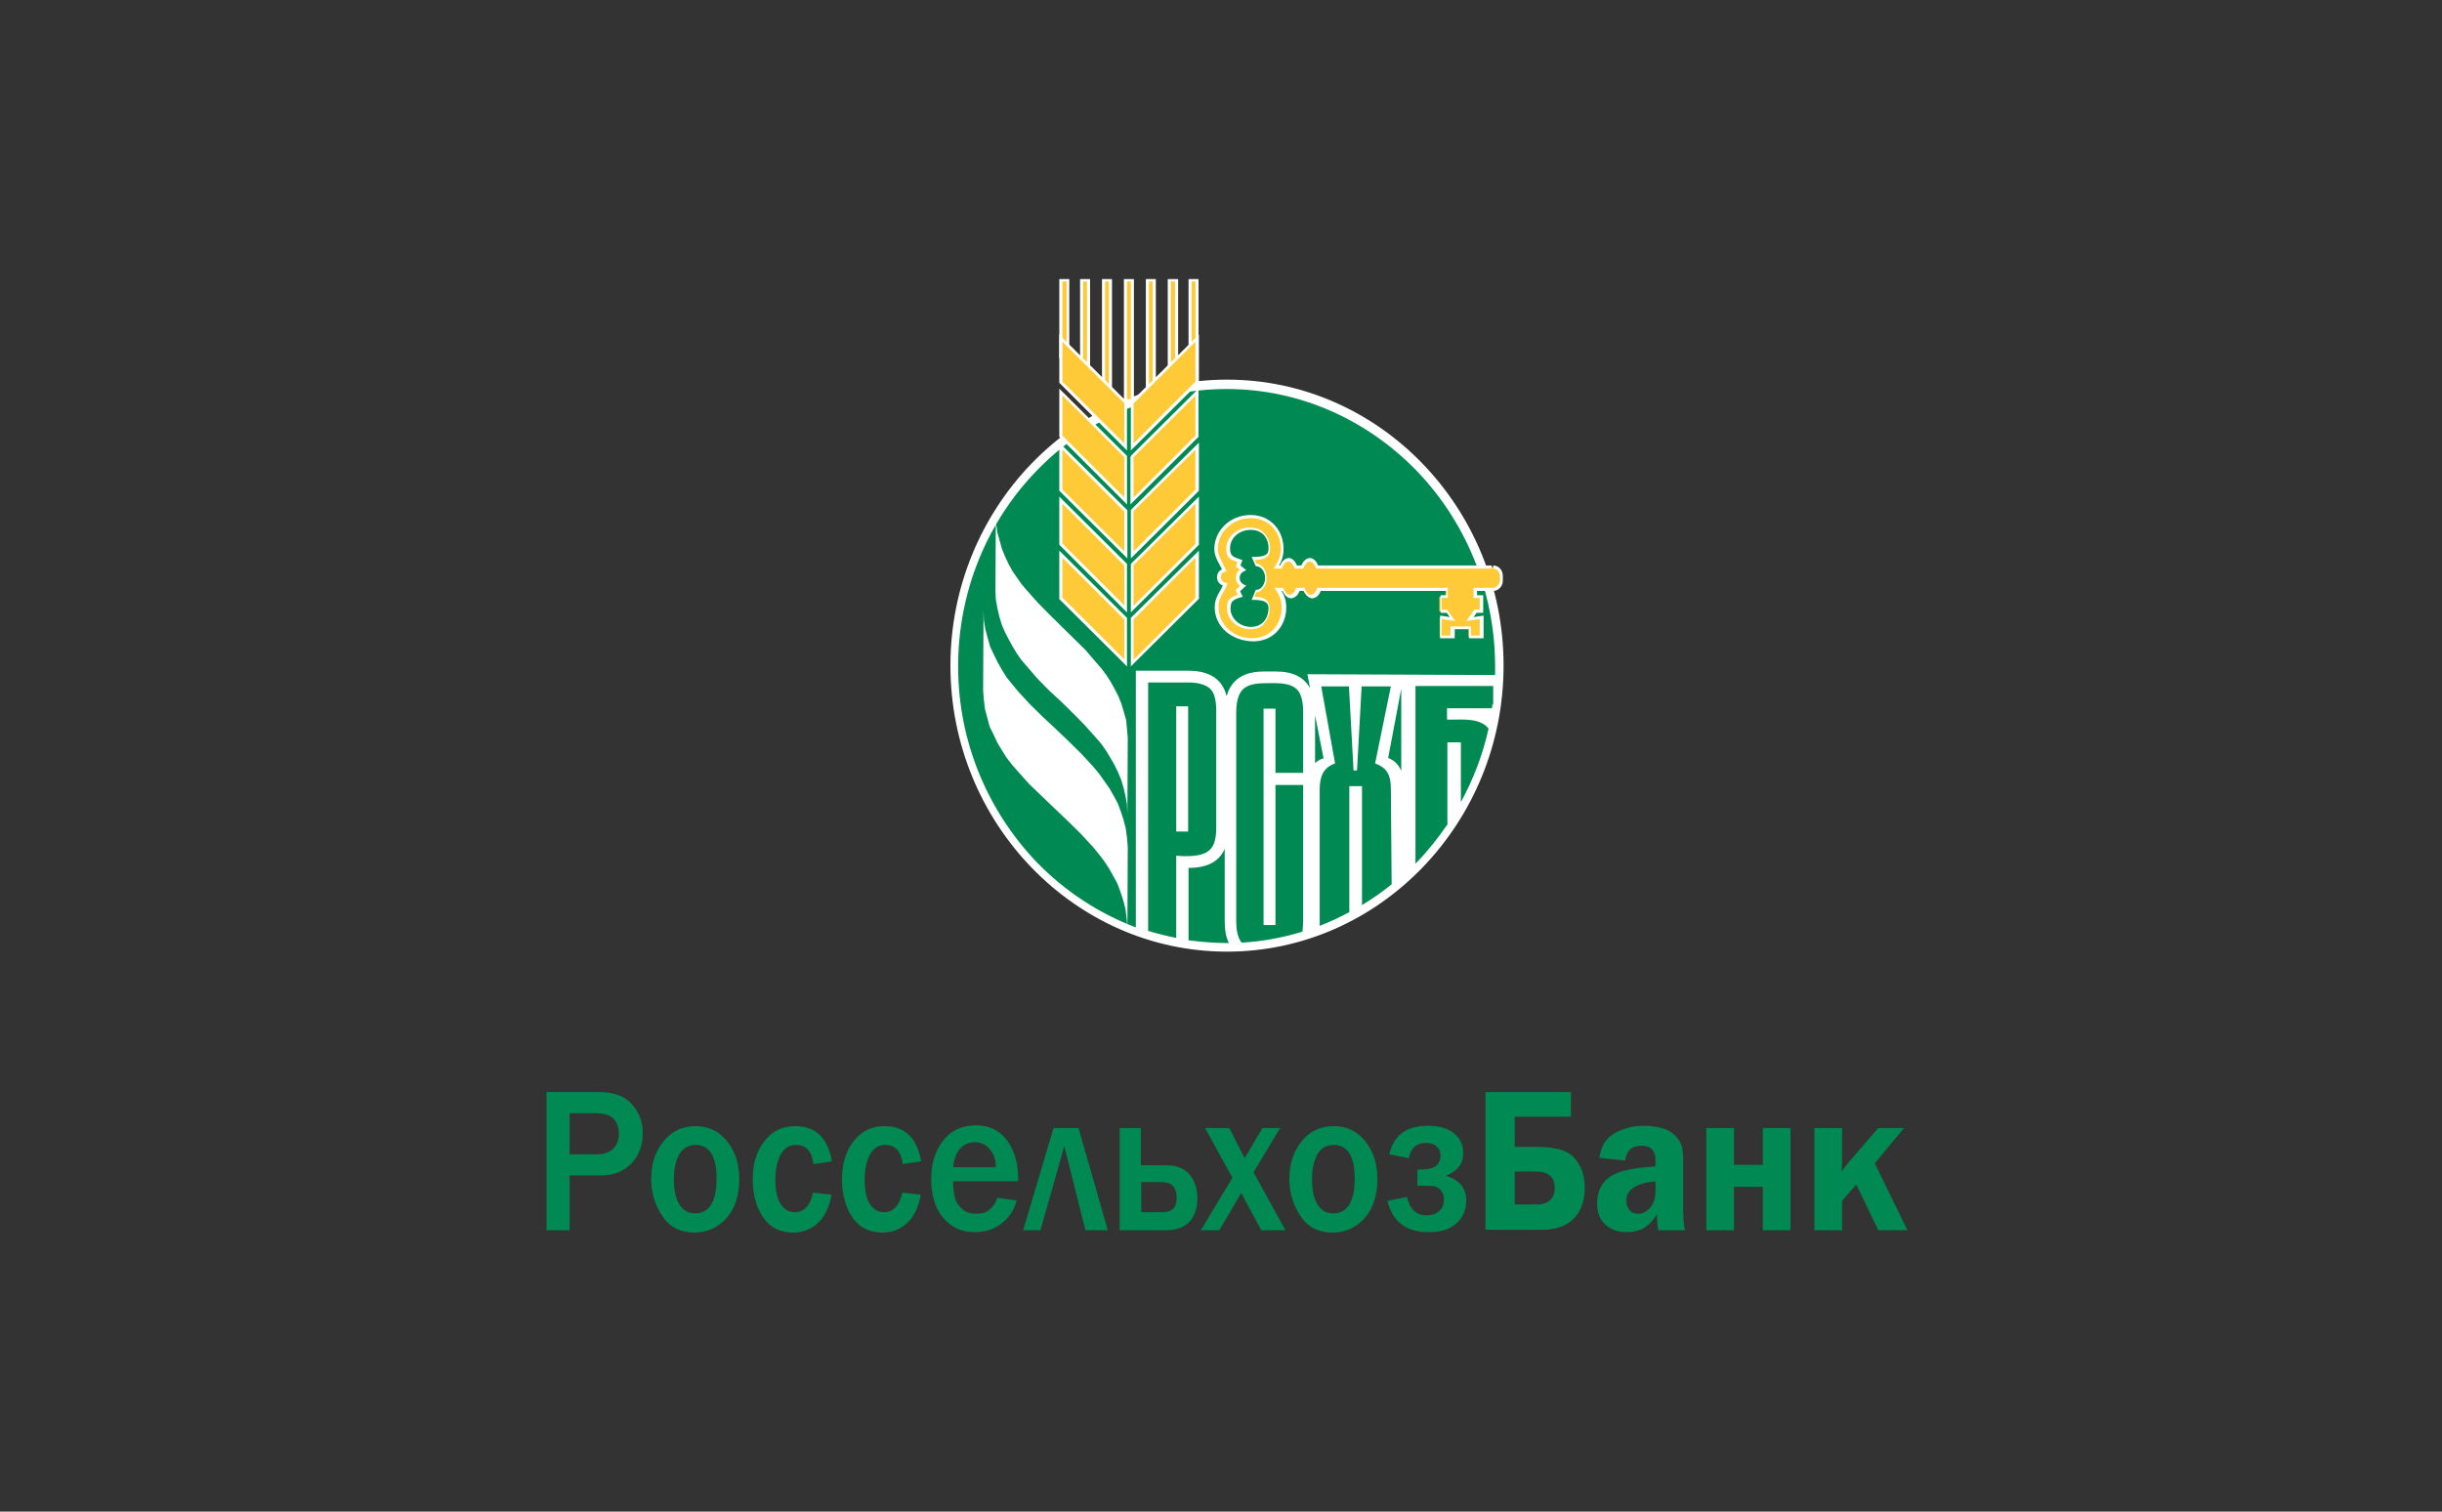 <svg width="210" height="130" viewBox="0 0 210 130" fill="none" xmlns="http://www.w3.org/2000/svg">
<rect x="0" y="0" width="210" height="130" fill="#333333" stroke="none"/>
<g clip-path="url(#clip0_404_10506)">
<path d="M105.516 81.471C118.416 81.471 128.935 70.569 128.935 57.244C128.935 43.886 118.416 33.018 105.516 33.018C92.615 33.018 82.096 43.886 82.096 57.244C82.063 70.569 92.582 81.471 105.516 81.471Z" fill="#008952"/>
<path d="M105.516 32.648C92.417 32.648 81.732 43.684 81.732 57.244C81.732 70.771 92.417 81.841 105.516 81.841C118.615 81.841 129.3 70.771 129.3 57.244C129.3 43.684 118.615 32.648 105.516 32.648ZM101.15 73.597V80.663C100.323 80.495 99.529 80.293 98.735 80.057V58.691H102.175C103.068 58.691 103.697 58.893 104.061 59.229C104.425 59.566 104.59 60.205 104.59 61.114V71.174C104.59 72.083 104.425 72.722 104.061 73.059C103.498 73.631 102.506 73.631 101.679 73.631C101.481 73.597 101.315 73.597 101.15 73.597ZM105.516 81.1C104.391 81.1 103.267 80.999 102.208 80.865V74.64C103.796 74.64 104.855 74.102 105.318 72.991V79.183C105.318 79.957 105.417 80.596 105.682 81.1C105.615 81.1 105.549 81.1 105.516 81.1ZM112.066 66.464H109.684V60.945H108.659V79.553H109.684V67.507H112.066V79.183C112.066 79.553 112.033 79.856 112 80.125C110.346 80.629 108.592 80.966 106.773 81.067C106.376 80.562 106.31 79.822 106.31 79.183V61.282C106.31 60.34 106.509 59.7 106.839 59.33C107.17 58.96 107.799 58.758 108.692 58.758C109.585 58.758 110.908 58.624 111.57 59.33C111.9 59.7 112.066 60.34 112.066 61.282V66.464ZM119.674 76.053C118.88 76.693 118.02 77.298 117.127 77.837V67.608H116.035V78.442C115.208 78.88 114.381 79.284 113.488 79.62V67.91C113.488 66.834 113.753 66.026 114.811 65.656L113.62 59.027H116.002L116.399 66.262H116.697L117.094 59.027H119.608L118.252 65.656C119.376 66.06 119.608 66.766 119.608 67.91L119.674 76.053ZM113.091 65.622V61.517L113.819 65.219C113.521 65.286 113.29 65.454 113.091 65.622ZM120.501 66.295C120.302 65.824 119.972 65.421 119.376 65.185L120.501 59.229V66.295ZM128.341 60.575C128.341 60.676 128.307 60.777 128.307 60.912H124.437V61.888H125.033C126.157 61.854 127.381 61.854 128.01 62.661C127.514 64.916 126.687 67.036 125.628 68.987V63.839H124.47V70.905C123.676 72.049 122.816 73.16 121.857 74.135C121.824 74.169 121.758 74.236 121.725 74.27V58.994H128.407V60.575H128.341ZM112.43 57.984L112.661 59.196C112.132 58.22 111.173 57.749 109.717 57.749H108.692C106.939 57.749 105.88 58.455 105.483 59.869C105.119 58.388 103.995 57.681 102.175 57.681H97.676V79.755C94.468 78.543 91.557 76.625 89.175 74.169C85.007 69.828 82.394 63.873 82.394 57.311C82.394 50.75 84.974 44.761 89.175 40.454C93.343 36.147 99.132 33.455 105.483 33.455C111.834 33.455 117.59 36.147 121.791 40.454C125.959 44.761 128.572 50.75 128.572 57.311C128.572 57.547 128.572 57.816 128.572 58.052L112.43 57.984ZM101.15 71.511H102.175V60.743H101.15V71.511Z" fill="white"/>
<path d="M85.637 44.29L85.67 45.064L85.769 45.804L85.967 46.511L86.166 47.217L86.43 47.857L86.728 48.496L87.059 49.102L87.456 49.674L87.853 50.246L88.316 50.784L89.275 51.861L90.268 52.87L91.293 53.88L92.319 54.889L93.344 55.899L94.27 56.975L94.733 57.514L95.163 58.086L95.527 58.658L95.858 59.263L96.189 59.903L96.453 60.576L96.652 61.249L96.85 61.955L96.916 62.696L96.983 63.469L96.95 69.997L96.916 69.189L96.784 68.449L96.619 67.743L96.42 67.07L96.156 66.43L95.825 65.757L95.494 65.185L95.13 64.58L94.733 64.008L94.27 63.469L93.311 62.393L92.319 61.383L91.293 60.374L90.235 59.398L89.209 58.355L88.283 57.278L87.82 56.74L87.423 56.168L87.059 55.562L86.728 54.956L86.397 54.317L86.133 53.678L85.934 53.005L85.769 52.298L85.637 51.558L85.603 50.784L85.637 44.29Z" fill="white"/>
<path d="M84.578 52.533L84.611 53.374L84.743 54.148L84.942 54.889L85.14 55.595L85.471 56.302L85.802 56.975L86.166 57.614L86.563 58.253L87.026 58.825L87.522 59.431L88.547 60.541L89.639 61.618L90.797 62.695L91.921 63.772L93.013 64.848L94.039 65.959L94.535 66.564L94.965 67.17L95.395 67.776L95.759 68.415L96.123 69.088L96.387 69.795L96.619 70.501L96.817 71.275L96.916 72.049L96.983 72.856L96.95 79.754L96.883 78.947L96.784 78.173L96.586 77.399L96.354 76.692L96.089 75.986L95.726 75.313L95.362 74.674L94.965 74.068L94.502 73.462L94.005 72.856L92.98 71.746L91.855 70.636L90.764 69.593L89.639 68.516L88.514 67.439L87.489 66.295L86.993 65.723L86.53 65.118L86.133 64.478L85.769 63.873L85.438 63.166L85.107 62.493L84.909 61.753L84.71 61.013L84.611 60.239L84.545 59.397L84.578 52.533Z" fill="white"/>
<path d="M128.274 48.764H113.29C113.157 48.394 112.893 48.125 112.661 48.125C112.397 48.125 112.165 48.361 112.033 48.764H111.503C111.371 48.394 111.107 48.125 110.875 48.125C110.61 48.125 110.379 48.361 110.246 48.764H109.816C110.147 48.327 110.313 47.789 110.313 47.217C110.313 45.669 109.221 44.424 107.6 44.424C105.946 44.424 104.623 45.669 104.623 47.217C104.623 47.923 105.152 48.562 105.318 49.034C105.053 49.101 104.855 49.336 104.855 49.639C104.855 49.942 105.086 50.211 105.384 50.245C105.218 50.851 104.623 51.288 104.623 52.23C104.623 53.778 105.946 55.023 107.6 55.023C109.254 55.023 110.313 53.778 110.313 52.23C110.313 51.658 110.114 51.12 109.816 50.682H110.246C110.379 51.053 110.643 51.322 110.875 51.322C111.14 51.322 111.371 51.086 111.503 50.682H112.033C112.165 51.053 112.43 51.322 112.661 51.322C112.926 51.322 113.157 51.086 113.29 50.682H124.305V51.322H123.776V52.567H124.305L124.801 53.24L123.809 53.105V54.787H124.801V54.014H126.29V54.787H127.282V53.105L126.29 53.24L126.786 52.567H127.315V51.322H126.786V50.682H128.308C128.704 50.682 129.002 50.346 129.002 49.942V49.505C129.002 49.101 128.671 48.764 128.274 48.764ZM108.03 48.562C108.493 48.562 108.89 49.067 108.89 49.673C108.89 50.279 108.526 50.783 108.03 50.783L107.766 51.389C108.427 51.389 109.155 51.49 109.155 52.264C109.155 53.206 108.559 53.98 107.501 53.98C106.442 53.98 105.615 53.206 105.615 52.264C105.615 51.523 105.88 51.423 106.608 51.187L106.409 50.75L106.872 50.312C106.608 50.211 106.442 49.942 106.442 49.639C106.442 49.336 106.641 49.067 106.872 48.966L106.475 48.663L106.608 48.226C105.88 47.99 105.615 47.89 105.615 47.149C105.615 46.207 106.475 45.433 107.501 45.433C108.559 45.433 109.155 46.207 109.155 47.149C109.155 47.923 108.526 48.024 107.766 48.024L108.03 48.562Z" fill="#FFCA38"/>
<path d="M104.459 52.231C104.459 51.322 104.988 50.818 105.154 50.347C104.856 50.246 104.657 49.977 104.657 49.64C104.657 49.337 104.823 49.068 105.087 48.967C104.889 48.53 104.426 47.924 104.426 47.217C104.426 45.602 105.815 44.29 107.535 44.29C109.255 44.29 110.38 45.602 110.38 47.217C110.38 47.722 110.248 48.227 109.983 48.631H110.082C110.248 48.261 110.479 48.025 110.81 47.991C111.141 47.991 111.372 48.261 111.538 48.631H111.902C112.067 48.261 112.299 48.025 112.629 47.991C112.96 47.991 113.192 48.261 113.357 48.631H128.276V48.765V48.9H113.192L113.159 48.833C113.026 48.462 112.795 48.294 112.629 48.294C112.464 48.294 112.232 48.462 112.1 48.833L112.067 48.9H111.339L111.306 48.833C111.174 48.462 110.942 48.294 110.777 48.294C110.612 48.294 110.38 48.462 110.248 48.833L110.215 48.9H109.52L109.652 48.698C109.95 48.261 110.148 47.756 110.148 47.217C110.148 45.737 109.123 44.559 107.568 44.559C105.98 44.559 104.723 45.77 104.723 47.217C104.723 47.857 105.22 48.496 105.418 49.001L105.484 49.135L105.352 49.169C105.12 49.203 104.988 49.404 104.988 49.64C104.988 49.876 105.187 50.111 105.418 50.111L105.55 50.145L105.517 50.279C105.319 50.919 104.757 51.322 104.79 52.231C104.79 53.678 106.047 54.889 107.634 54.889C109.222 54.889 110.215 53.712 110.215 52.231C110.215 51.693 110.049 51.188 109.718 50.75L109.586 50.549H110.347L110.38 50.616C110.512 50.986 110.744 51.154 110.909 51.154C111.075 51.154 111.306 50.986 111.439 50.616L111.472 50.549H112.166L112.199 50.616C112.332 50.986 112.563 51.154 112.729 51.154C112.894 51.154 113.126 50.986 113.258 50.616L113.291 50.549H124.505V51.423H123.975V52.433H124.439L125.133 53.409L123.975 53.24V54.654H124.736V53.88H126.489V54.654H127.25V53.24L126.092 53.409L126.787 52.433H127.25V51.423H126.721V50.549H128.375C128.706 50.549 128.937 50.279 128.97 49.943V49.505C128.97 49.169 128.706 48.9 128.408 48.9V48.765V48.631C128.871 48.631 129.235 49.034 129.235 49.505V49.943C129.235 50.414 128.871 50.818 128.408 50.818H127.019V51.188H127.548V52.702H126.986L126.721 53.072L127.581 52.938V54.889H126.324V54.115H125.1V54.889H123.843V52.938L124.703 53.072L124.439 52.702H123.876V51.188H124.405V50.818H113.589C113.423 51.188 113.192 51.423 112.861 51.457C112.53 51.457 112.299 51.188 112.133 50.818H111.769C111.604 51.188 111.372 51.423 111.042 51.457C110.711 51.457 110.479 51.188 110.314 50.818H110.215C110.479 51.255 110.612 51.726 110.612 52.231C110.612 53.846 109.487 55.158 107.767 55.158C105.848 55.125 104.459 53.846 104.459 52.231ZM107.535 54.115C106.444 54.115 105.517 53.308 105.517 52.298C105.517 51.928 105.584 51.659 105.782 51.491C105.947 51.322 106.179 51.255 106.444 51.154L106.245 50.75L106.642 50.38C106.411 50.212 106.278 49.977 106.278 49.674C106.278 49.404 106.411 49.135 106.609 48.967L106.278 48.732L106.411 48.328C106.113 48.227 105.881 48.16 105.716 47.991C105.517 47.823 105.451 47.554 105.451 47.184C105.451 46.174 106.377 45.367 107.469 45.367C108.031 45.367 108.461 45.569 108.759 45.905C109.057 46.242 109.222 46.713 109.222 47.184C109.222 47.621 109.024 47.89 108.726 48.025C108.494 48.126 108.197 48.16 107.899 48.16L108.031 48.462C108.561 48.53 108.925 49.068 108.925 49.707C108.925 50.347 108.561 50.885 108.031 50.952L107.866 51.322C108.131 51.322 108.428 51.356 108.66 51.457C108.958 51.592 109.189 51.861 109.189 52.298C109.189 52.803 109.024 53.24 108.726 53.577C108.561 53.913 108.098 54.115 107.535 54.115ZM105.782 47.15C105.782 47.52 105.848 47.655 105.98 47.789C106.113 47.924 106.344 47.991 106.708 48.126L106.841 48.16L106.675 48.631L107.171 49.034L106.973 49.135C106.741 49.236 106.609 49.438 106.609 49.707C106.609 49.977 106.774 50.178 106.973 50.279L107.171 50.347L106.642 50.851L106.874 51.322L106.741 51.356C106.377 51.457 106.146 51.558 106.014 51.693C105.881 51.794 105.848 51.962 105.815 52.332C105.815 53.173 106.609 53.913 107.568 53.913C108.528 53.913 109.057 53.24 109.09 52.332C109.09 51.995 108.958 51.827 108.726 51.726C108.494 51.625 108.164 51.592 107.833 51.592H107.634L107.998 50.717H108.064C108.428 50.717 108.792 50.279 108.792 49.707C108.792 49.135 108.461 48.732 108.064 48.698H107.998L107.634 47.89H107.833C108.197 47.89 108.561 47.857 108.759 47.756C108.991 47.655 109.09 47.487 109.09 47.15C109.09 46.275 108.561 45.569 107.568 45.569C106.543 45.569 105.782 46.275 105.782 47.15Z" fill="white"/>
<path d="M97.346 53.206V57.042L102.936 51.456V47.654L97.346 53.206Z" fill="#FFCA38"/>
<path d="M97.246 53.206V53.139L103.101 47.352V51.49L97.246 57.311V53.206ZM97.478 56.739L102.803 51.423V47.957L97.478 53.274V56.739Z" fill="white"/>
<path d="M97.346 39.276V43.079L102.936 37.493V33.725L97.346 39.276Z" fill="#FFCA38"/>
<path d="M97.246 39.277V39.209L103.068 33.422V37.561L97.213 43.382V39.277H97.246ZM97.478 42.776L102.803 37.46V34.028L97.478 39.31V42.776Z" fill="white"/>
<path d="M92.881 32.042V24H93.476V24.202V24H93.741V32.042H92.881Z" fill="white"/>
<path d="M97.346 43.919V47.721L102.936 42.169V38.367L97.346 43.919Z" fill="#FFCA38"/>
<path d="M97.246 43.919V43.852L103.101 38.065V42.203L97.246 48.024V43.919ZM97.478 47.419L102.803 42.102V38.67L97.478 43.953V47.419Z" fill="white"/>
<path d="M94.766 33.556V24H95.361V24.202V24H95.626V33.556H94.766Z" fill="white"/>
<path d="M93.475 24.202H93.144V31.84H93.475V24.202Z" fill="#FFCA38"/>
<path d="M95.362 24.202H95.031V33.321H95.362V24.202Z" fill="#FFCA38"/>
<path d="M96.652 34.532V24H97.248V24.202V24H97.512V34.532H96.652Z" fill="white"/>
<path d="M97.346 48.563V52.398L102.936 46.813V43.011L97.346 48.563Z" fill="#FFCA38"/>
<path d="M97.246 48.563V48.495L103.101 42.708V46.847L97.246 52.668V48.563ZM97.478 52.096L102.803 46.779V43.314L97.478 48.596V52.096Z" fill="white"/>
<path d="M97.247 24.202H96.916V34.33H97.247V24.202Z" fill="#FFCA38"/>
<path d="M98.537 33.724V24H99.132V24.202V24H99.397V33.724H98.537Z" fill="white"/>
<path d="M96.817 53.206V57.042L91.227 51.456V47.654L96.817 53.206Z" fill="#FFCA38"/>
<path d="M91.094 51.524V47.352L96.883 53.105L96.916 53.139V57.311L91.094 51.524ZM91.358 51.389L96.684 56.706V53.274L91.358 47.957V51.389Z" fill="white"/>
<path d="M100.422 32.244V24H101.05V24.202V24H101.315V32.244H100.422Z" fill="white"/>
<path d="M99.132 24.202H98.801V33.523H99.132V24.202Z" fill="#FFCA38"/>
<path d="M102.209 30.831V24H102.804V24.202V24H103.069V30.831H102.209Z" fill="white"/>
<path d="M101.051 24.202H100.688V32.042H101.051V24.202Z" fill="#FFCA38"/>
<path d="M102.803 24.202H102.473V30.629H102.803V24.202Z" fill="#FFCA38"/>
<path d="M96.817 39.276V43.079L91.227 37.493V33.725L96.817 39.276Z" fill="#FFCA38"/>
<path d="M91.094 37.561V33.422L96.883 39.176L96.916 39.209V43.382L91.094 37.561ZM91.358 37.46L96.684 42.776V39.31L91.358 33.994V37.46Z" fill="white"/>
<path d="M96.817 43.919V47.721L91.227 42.169V38.367L96.817 43.919Z" fill="#FFCA38"/>
<path d="M91.094 42.203V38.065L96.883 43.818L96.949 43.852V48.024L91.094 42.203ZM91.358 42.102L96.684 47.419V43.986L91.358 38.67V42.102Z" fill="white"/>
<path d="M96.817 48.563V52.398L91.227 46.813V43.011L96.817 48.563Z" fill="#FFCA38"/>
<path d="M91.094 46.847V42.708L96.883 48.462L96.916 48.495V52.668L91.094 46.847ZM91.358 46.746L96.684 52.062V48.63L91.358 43.314V46.746Z" fill="white"/>
<path d="M91.094 30.797V24H91.722V24.202V24H91.954V30.797H91.094Z" fill="white"/>
<path d="M91.723 24.202H91.359V30.595H91.723V24.202Z" fill="#FFCA38"/>
<path d="M97.346 34.633V38.435L102.936 32.85V29.081L97.346 34.633Z" fill="#FFCA38"/>
<path d="M97.246 34.633V34.566L103.101 28.778V32.917L97.246 38.738V34.633ZM97.478 38.132L102.803 32.816V29.384L97.478 34.7V38.132Z" fill="white"/>
<path d="M96.817 34.633V38.435L91.227 32.85V29.081L96.817 34.633Z" fill="#FFCA38"/>
<path d="M91.094 32.917V28.778L96.883 34.532L96.916 34.566V38.738L91.094 32.917ZM91.358 32.816L96.684 38.132V34.667L91.358 29.384V32.816Z" fill="white"/>
<path d="M48.985 105.798H47V93.92H51.499C52.789 93.92 53.715 94.256 54.343 94.963C54.972 95.67 55.27 96.477 55.27 97.453C55.27 98.53 54.939 99.404 54.277 100.077C53.616 100.75 52.756 101.087 51.73 101.087H48.985V105.798ZM48.985 99.27H51.333C51.929 99.27 52.425 99.102 52.723 98.799C53.053 98.462 53.219 98.025 53.219 97.487C53.219 97.016 53.087 96.578 52.789 96.242C52.491 95.905 51.962 95.737 51.168 95.737H48.985V99.27ZM59.702 106C58.511 106 57.585 105.528 56.957 104.586C56.328 103.644 55.998 102.567 55.998 101.39C55.998 100.077 56.361 99.001 57.056 98.16C57.751 97.285 58.677 96.847 59.835 96.847C60.926 96.847 61.819 97.285 62.514 98.126C63.209 98.967 63.572 100.077 63.572 101.423C63.572 102.803 63.209 103.913 62.481 104.755C61.753 105.562 60.827 106 59.702 106ZM59.768 104.351C60.992 104.351 61.621 103.341 61.621 101.356C61.621 100.448 61.489 99.741 61.191 99.236C60.893 98.732 60.43 98.462 59.835 98.462C59.206 98.462 58.743 98.732 58.412 99.27C58.114 99.808 57.949 100.515 57.949 101.423C57.949 102.366 58.114 103.106 58.445 103.611C58.776 104.115 59.206 104.351 59.768 104.351ZM69.924 102.567L71.511 102.736C71.313 103.846 70.916 104.654 70.321 105.192C69.725 105.73 69.031 106 68.204 106C67.079 106 66.219 105.562 65.623 104.687C65.028 103.812 64.73 102.702 64.73 101.423C64.73 100.111 65.061 99.001 65.723 98.16C66.384 97.285 67.277 96.847 68.369 96.847C70.155 96.847 71.181 97.857 71.544 99.876L69.957 100.111C69.824 99.034 69.328 98.462 68.468 98.462C67.84 98.462 67.41 98.765 67.112 99.337C66.814 99.909 66.682 100.65 66.682 101.457C66.682 102.332 66.814 103.039 67.112 103.51C67.41 103.981 67.807 104.25 68.336 104.25C69.13 104.25 69.659 103.711 69.924 102.567ZM77.598 102.567L79.186 102.736C78.987 103.846 78.59 104.654 77.995 105.192C77.4 105.73 76.705 106 75.878 106C74.753 106 73.893 105.562 73.298 104.687C72.702 103.812 72.405 102.702 72.405 101.423C72.405 100.111 72.735 99.001 73.397 98.16C74.058 97.285 74.952 96.847 76.043 96.847C77.829 96.847 78.855 97.857 79.219 99.876L77.631 100.111C77.499 99.034 77.002 98.462 76.142 98.462C75.514 98.462 75.084 98.765 74.786 99.337C74.489 99.909 74.356 100.65 74.356 101.457C74.356 102.332 74.489 103.039 74.786 103.51C75.084 103.981 75.481 104.25 76.01 104.25C76.804 104.25 77.333 103.711 77.598 102.567ZM85.768 103.005L87.422 103.24C87.224 104.048 86.794 104.687 86.165 105.192C85.537 105.697 84.776 105.966 83.817 105.966C82.692 105.966 81.799 105.562 81.104 104.721C80.41 103.913 80.079 102.803 80.079 101.39C80.079 100.077 80.41 98.967 81.104 98.092C81.799 97.217 82.725 96.78 83.916 96.78C85.074 96.78 85.967 97.217 86.595 98.059C87.224 98.933 87.555 100.01 87.555 101.356V101.592H81.964C81.964 102.197 82.031 102.668 82.13 103.039C82.229 103.409 82.427 103.711 82.758 103.981C83.056 104.25 83.453 104.384 83.916 104.384C84.842 104.418 85.438 103.947 85.768 103.005ZM85.636 100.38C85.636 99.741 85.471 99.236 85.107 98.832C84.776 98.429 84.346 98.227 83.817 98.227C83.321 98.227 82.891 98.429 82.56 98.799C82.229 99.169 82.031 99.707 81.964 100.38H85.636ZM87.985 105.798L90.598 97.016H92.748L95.262 105.798H93.344L91.524 98.563L89.473 105.798H87.985ZM96.287 105.798V97.016H98.107V100.212H100.257C101.183 100.212 101.878 100.481 102.308 101.02C102.738 101.558 102.969 102.231 102.969 103.039C102.969 103.913 102.738 104.586 102.275 105.091C101.812 105.562 101.15 105.798 100.29 105.798H96.287ZM98.14 104.25H99.926C100.389 104.25 100.687 104.149 100.885 103.947C101.084 103.745 101.183 103.442 101.183 103.005C101.183 102.096 100.753 101.659 99.926 101.659H98.14V104.25ZM110.545 105.798H108.461L106.74 102.601L104.855 105.798H103.267L105.98 101.289L103.631 97.016H105.715L107.038 99.606L108.56 97.016H110.081L107.799 100.818L110.545 105.798ZM114.58 106C113.389 106 112.463 105.528 111.835 104.586C111.206 103.644 110.875 102.567 110.875 101.39C110.875 100.077 111.239 99.001 111.934 98.16C112.628 97.285 113.555 96.847 114.712 96.847C115.804 96.847 116.697 97.285 117.392 98.126C118.087 98.967 118.45 100.077 118.45 101.423C118.45 102.803 118.087 103.913 117.359 104.755C116.631 105.562 115.705 106 114.58 106ZM114.646 104.351C115.87 104.351 116.499 103.341 116.499 101.356C116.499 100.448 116.366 99.741 116.069 99.236C115.771 98.732 115.308 98.462 114.712 98.462C114.084 98.462 113.621 98.732 113.29 99.27C112.992 99.808 112.827 100.515 112.827 101.423C112.827 102.366 112.992 103.106 113.323 103.611C113.654 104.115 114.084 104.351 114.646 104.351ZM121.891 101.962V100.582C122.784 100.582 123.313 100.481 123.545 100.212C123.776 99.977 123.875 99.707 123.875 99.404C123.875 99.068 123.776 98.799 123.545 98.597C123.346 98.395 123.015 98.294 122.651 98.294C121.824 98.294 121.295 98.732 121.163 99.606L119.476 99.27C119.84 97.655 120.931 96.814 122.784 96.814C123.776 96.814 124.537 97.049 125.066 97.487C125.595 97.924 125.827 98.496 125.827 99.203C125.827 100.077 125.331 100.717 124.338 101.121C125.496 101.457 126.092 102.164 126.092 103.24C126.092 104.014 125.827 104.687 125.265 105.192C124.702 105.73 123.908 105.966 122.85 105.966C120.931 105.966 119.74 105.057 119.31 103.274L120.997 102.938C121.229 103.981 121.791 104.519 122.684 104.519C123.148 104.519 123.511 104.384 123.776 104.149C124.041 103.913 124.173 103.577 124.173 103.139C124.173 102.837 124.074 102.567 123.908 102.366C123.743 102.164 123.511 102.029 123.214 101.995C122.883 101.995 122.453 101.962 121.891 101.962ZM127.746 105.798V93.92H135.089V96.04H130.26V98.631H132.112C133.071 98.631 133.832 98.732 134.394 98.933C134.957 99.135 135.42 99.505 135.751 100.077C136.114 100.65 136.28 101.322 136.28 102.164C136.28 103.308 135.949 104.183 135.321 104.822C134.659 105.461 133.766 105.764 132.608 105.764H127.746V105.798ZM130.26 103.577H132.244C132.707 103.577 133.071 103.442 133.336 103.173C133.601 102.904 133.7 102.567 133.7 102.13C133.7 101.222 133.137 100.75 132.046 100.75H130.26V103.577ZM144.913 105.798H142.598C142.532 105.461 142.499 104.99 142.499 104.418C142.102 105.057 141.672 105.461 141.275 105.663C140.878 105.865 140.415 105.966 139.885 105.966C139.125 105.966 138.496 105.73 138.033 105.293C137.57 104.855 137.338 104.25 137.338 103.476C137.338 102.938 137.471 102.433 137.735 101.962C138 101.491 138.463 101.121 139.059 100.885C139.654 100.616 140.779 100.414 142.366 100.313V99.808C142.366 98.967 141.969 98.53 141.176 98.53C140.349 98.53 139.852 98.967 139.753 99.808L137.537 99.573C137.669 98.563 138.132 97.857 138.86 97.453C139.588 97.049 140.415 96.814 141.341 96.814C141.903 96.814 142.399 96.881 142.896 97.016C143.392 97.15 143.756 97.352 144.053 97.655C144.318 97.924 144.517 98.227 144.616 98.53C144.715 98.832 144.748 99.371 144.748 100.145V104.115C144.748 104.923 144.814 105.461 144.913 105.798ZM142.366 101.592C140.679 101.76 139.852 102.332 139.852 103.24C139.852 103.543 139.952 103.812 140.117 104.048C140.282 104.283 140.547 104.384 140.878 104.384C141.308 104.384 141.639 104.183 141.936 103.812C142.234 103.442 142.366 102.971 142.366 102.399V101.592ZM146.733 105.798V97.016H149.115V100.178H151.595V97.016H153.977V105.798H151.595V102.063H149.115V105.798H146.733ZM161.221 100.044L164.033 105.798H161.519L159.634 101.861L158.41 103.274V105.798H156.028V97.016H158.41V99.203C158.41 99.573 158.41 100.077 158.377 100.75C158.575 100.448 158.807 100.145 159.071 99.842L161.519 97.016H163.735L161.221 100.044Z" fill="#008952"/>
</g>
<defs>
<clipPath id="clip0_404_10506">
<rect width="117" height="82" fill="white" transform="translate(47 24)"/>
</clipPath>
</defs>
</svg>
